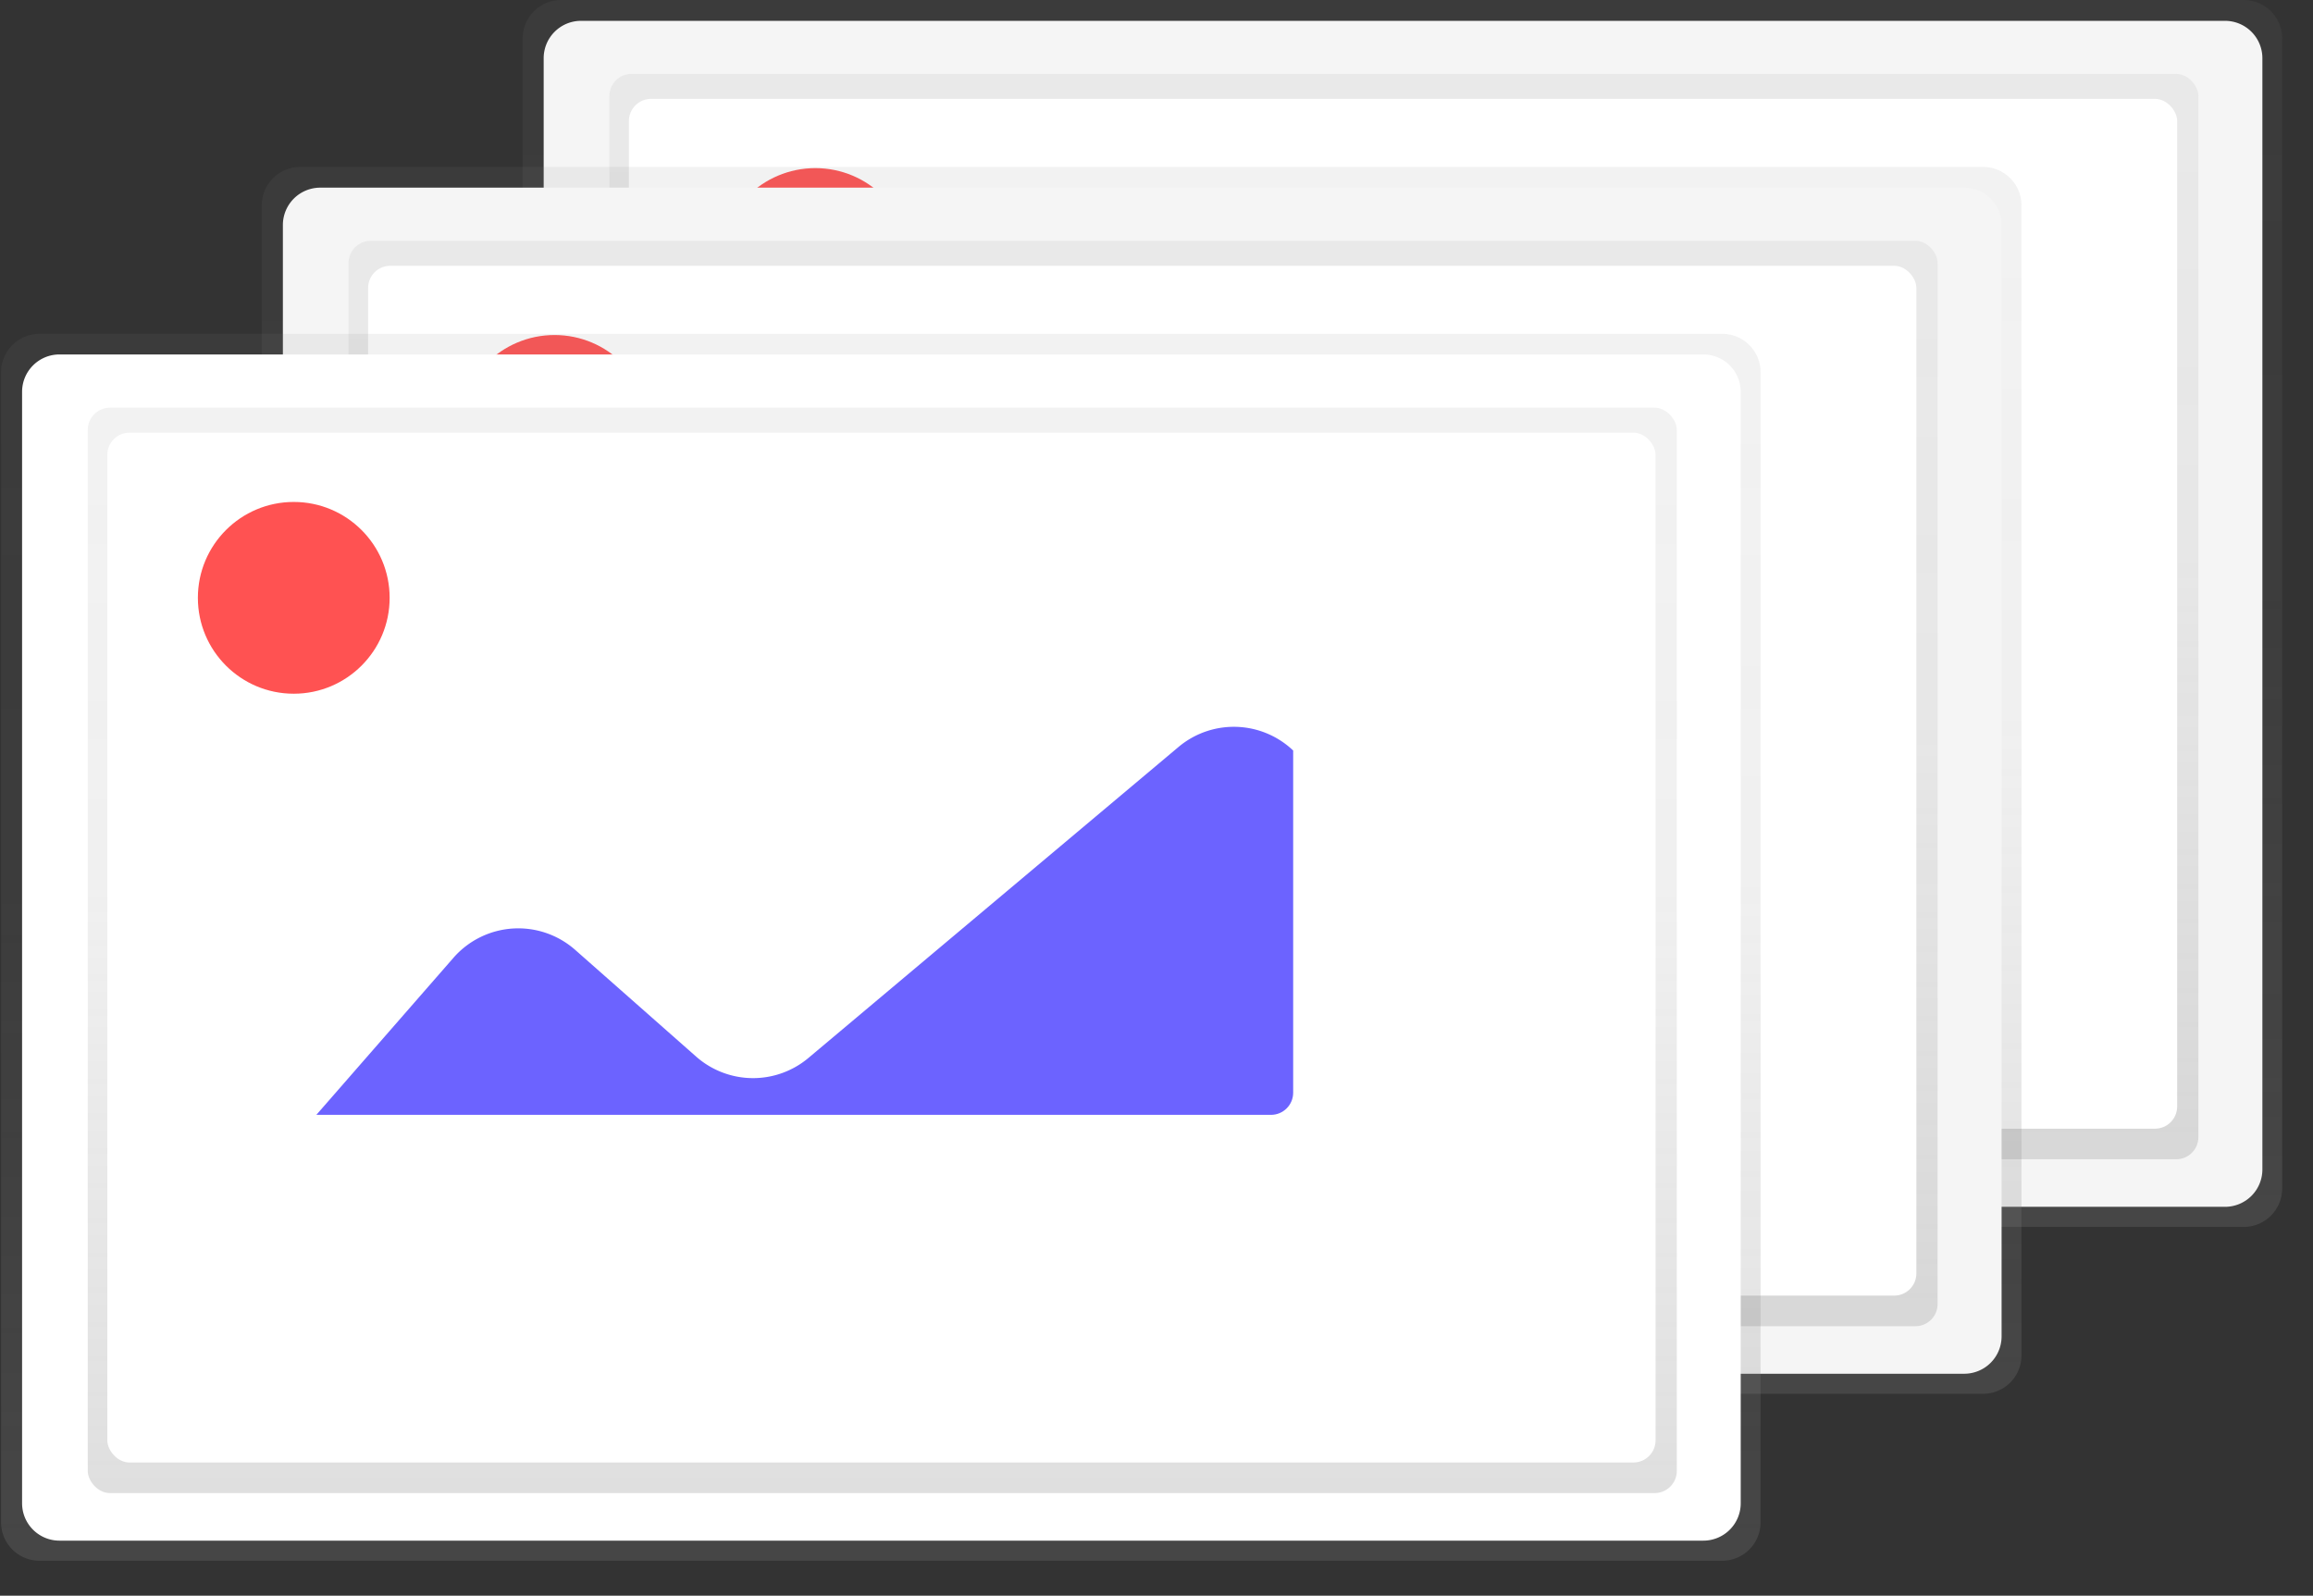 <svg xmlns="http://www.w3.org/2000/svg" xmlns:xlink="http://www.w3.org/1999/xlink" width="922.73" height="636.56" viewBox="0 0 922.73 636.56"><rect x="0" y="0" width="922.73" height="636.56" fill="#333333" stroke="none"/><defs><linearGradient id="a" x1="704.04" y1="628.14" x2="704.04" y2="138.69" gradientUnits="userSpaceOnUse"><stop offset=".01" stop-color="#808080" stop-opacity=".25"/><stop offset=".54" stop-color="#808080" stop-opacity=".12"/><stop offset="1" stop-color="#808080" stop-opacity=".1"/></linearGradient><linearGradient id="b" x1="560.05" y1="462.46" x2="560.05" y2="29.48" xlink:href="#a"/><clipPath id="c" transform="translate(-144.57 -138.69)"><rect x="395.46" y="178.13" width="617.65" height="410.82" rx="8.85" ry="8.85" fill="#fff"/></clipPath><linearGradient id="d" x1="600" y1="694.72" x2="600" y2="205.28" xlink:href="#a"/><linearGradient id="e" x1="456.01" y1="529.04" x2="456.01" y2="96.07" xlink:href="#a"/><clipPath id="f" transform="translate(-144.57 -138.69)"><rect x="291.42" y="244.72" width="617.65" height="410.82" rx="8.85" ry="8.85" fill="#fff"/></clipPath><linearGradient id="g" x1="495.96" y1="761.31" x2="495.96" y2="271.86" xlink:href="#a"/><linearGradient id="h" x1="351.97" y1="595.63" x2="351.97" y2="162.65" xlink:href="#a"/><clipPath id="i" transform="translate(-144.57 -138.69)"><rect x="187.38" y="311.3" width="617.65" height="410.82" rx="8.85" ry="8.85" fill="#fff"/></clipPath></defs><title>images</title><path d="M1055 612.72a15.34 15.34 0 0 1-15.26 15.42h-671.4a15.34 15.34 0 0 1-15.26-15.42v-458.61a15.34 15.34 0 0 1 15.26-15.42h671.4a15.34 15.34 0 0 1 15.26 15.42" transform="translate(-144.57 -138.69)" fill="url(#a)"/><path d="M1047.11 605.21a14.91 14.91 0 0 1-14.91 14.91h-655.83a14.91 14.91 0 0 1-14.91-14.91v-443.33a14.91 14.91 0 0 1 14.91-14.88h655.83a14.91 14.91 0 0 1 14.91 14.91" transform="translate(-144.57 -138.69)" fill="#f5f5f5"/><rect x="243.09" y="29.48" width="633.92" height="432.98" rx="8.85" ry="8.85" fill="url(#b)"/><rect x="250.89" y="39.44" width="617.65" height="410.82" rx="8.85" ry="8.85" fill="#fff"/><path d="M361.11 585.18l172.44-197.59a34.33 34.33 0 0 1 48.57-3.17l48.29 42.58a34.33 34.33 0 0 0 44.8.54l147.58-124.03a34.33 34.33 0 0 1 47.49 3.19l181.11 199.3a34.33 34.33 0 0 1 8.78 20l7 78.63a34.33 34.33 0 0 1-34.17 37.45h-646a34.33 34.33 0 0 1-34.31-33.29 34.33 34.33 0 0 1 8.42-23.61z" transform="translate(-144.57 -138.69)" fill="#6c63ff" clip-path="url(#c)"/><circle cx="325.27" cy="105.32" r="38.25" fill="#ff5252"/><path d="M951 679.3a15.34 15.34 0 0 1-15.26 15.42h-671.44a15.34 15.34 0 0 1-15.3-15.42v-458.6a15.34 15.34 0 0 1 15.26-15.42h671.44a15.34 15.34 0 0 1 15.3 15.42" transform="translate(-144.57 -138.69)" fill="url(#d)"/><path d="M943.07 671.8a14.91 14.91 0 0 1-14.91 14.91h-655.83a14.91 14.91 0 0 1-14.91-14.91v-443.34a14.91 14.91 0 0 1 14.91-14.91h655.83a14.91 14.91 0 0 1 14.91 14.91" transform="translate(-144.57 -138.69)" fill="#f5f5f5"/><rect x="139.05" y="96.07" width="633.92" height="432.98" rx="8.85" ry="8.85" fill="url(#e)"/><rect x="146.85" y="106.03" width="617.65" height="410.82" rx="8.85" ry="8.85" fill="#fff"/><path d="M257.07 651.77l172.44-197.6a34.33 34.33 0 0 1 48.58-3.17l48.28 42.6a34.33 34.33 0 0 0 44.8.54l147.58-124.05a34.33 34.33 0 0 1 47.49 3.19l181.1 199.34a34.33 34.33 0 0 1 8.78 20l7 78.63a34.33 34.33 0 0 1-34.19 37.36h-646a34.33 34.33 0 0 1-34.31-33.29 34.33 34.33 0 0 1 8.45-23.55z" transform="translate(-144.57 -138.69)" fill="#6c63ff" clip-path="url(#f)"/><circle cx="221.23" cy="171.9" r="38.25" fill="#ff5252"/><path d="M846.92 745.89a15.34 15.34 0 0 1-15.26 15.42h-671.4a15.34 15.34 0 0 1-15.26-15.42v-458.61a15.34 15.34 0 0 1 15.26-15.42h671.4a15.34 15.34 0 0 1 15.26 15.42" transform="translate(-144.57 -138.69)" fill="url(#g)"/><path d="M839 738.38a14.91 14.91 0 0 1-14.91 14.91h-655.8a14.91 14.91 0 0 1-14.91-14.91v-443.38a14.91 14.91 0 0 1 14.91-14.91h655.83a14.91 14.91 0 0 1 14.88 14.91" transform="translate(-144.57 -138.69)" fill="#fff"/><rect x="35.01" y="162.65" width="633.92" height="432.98" rx="8.85" ry="8.85" fill="url(#h)"/><rect x="42.81" y="172.61" width="617.65" height="410.82" rx="8.85" ry="8.85" fill="#fff"/><path d="M153 718.35l172.48-197.59a34.33 34.33 0 0 1 48.52-3.17l48.28 42.6a34.33 34.33 0 0 0 44.8.54l147.63-124.05a34.33 34.33 0 0 1 47.49 3.19l181.1 199.34a34.33 34.33 0 0 1 8.78 20l7 78.63a34.33 34.33 0 0 1-34.19 37.36h-646a34.33 34.33 0 0 1-34.31-33.2 34.33 34.33 0 0 1 8.42-23.65z" transform="translate(-144.57 -138.69)" fill="#6c63ff" clip-path="url(#i)"/><circle cx="117.19" cy="238.49" r="38.25" fill="#ff5252"/></svg>
